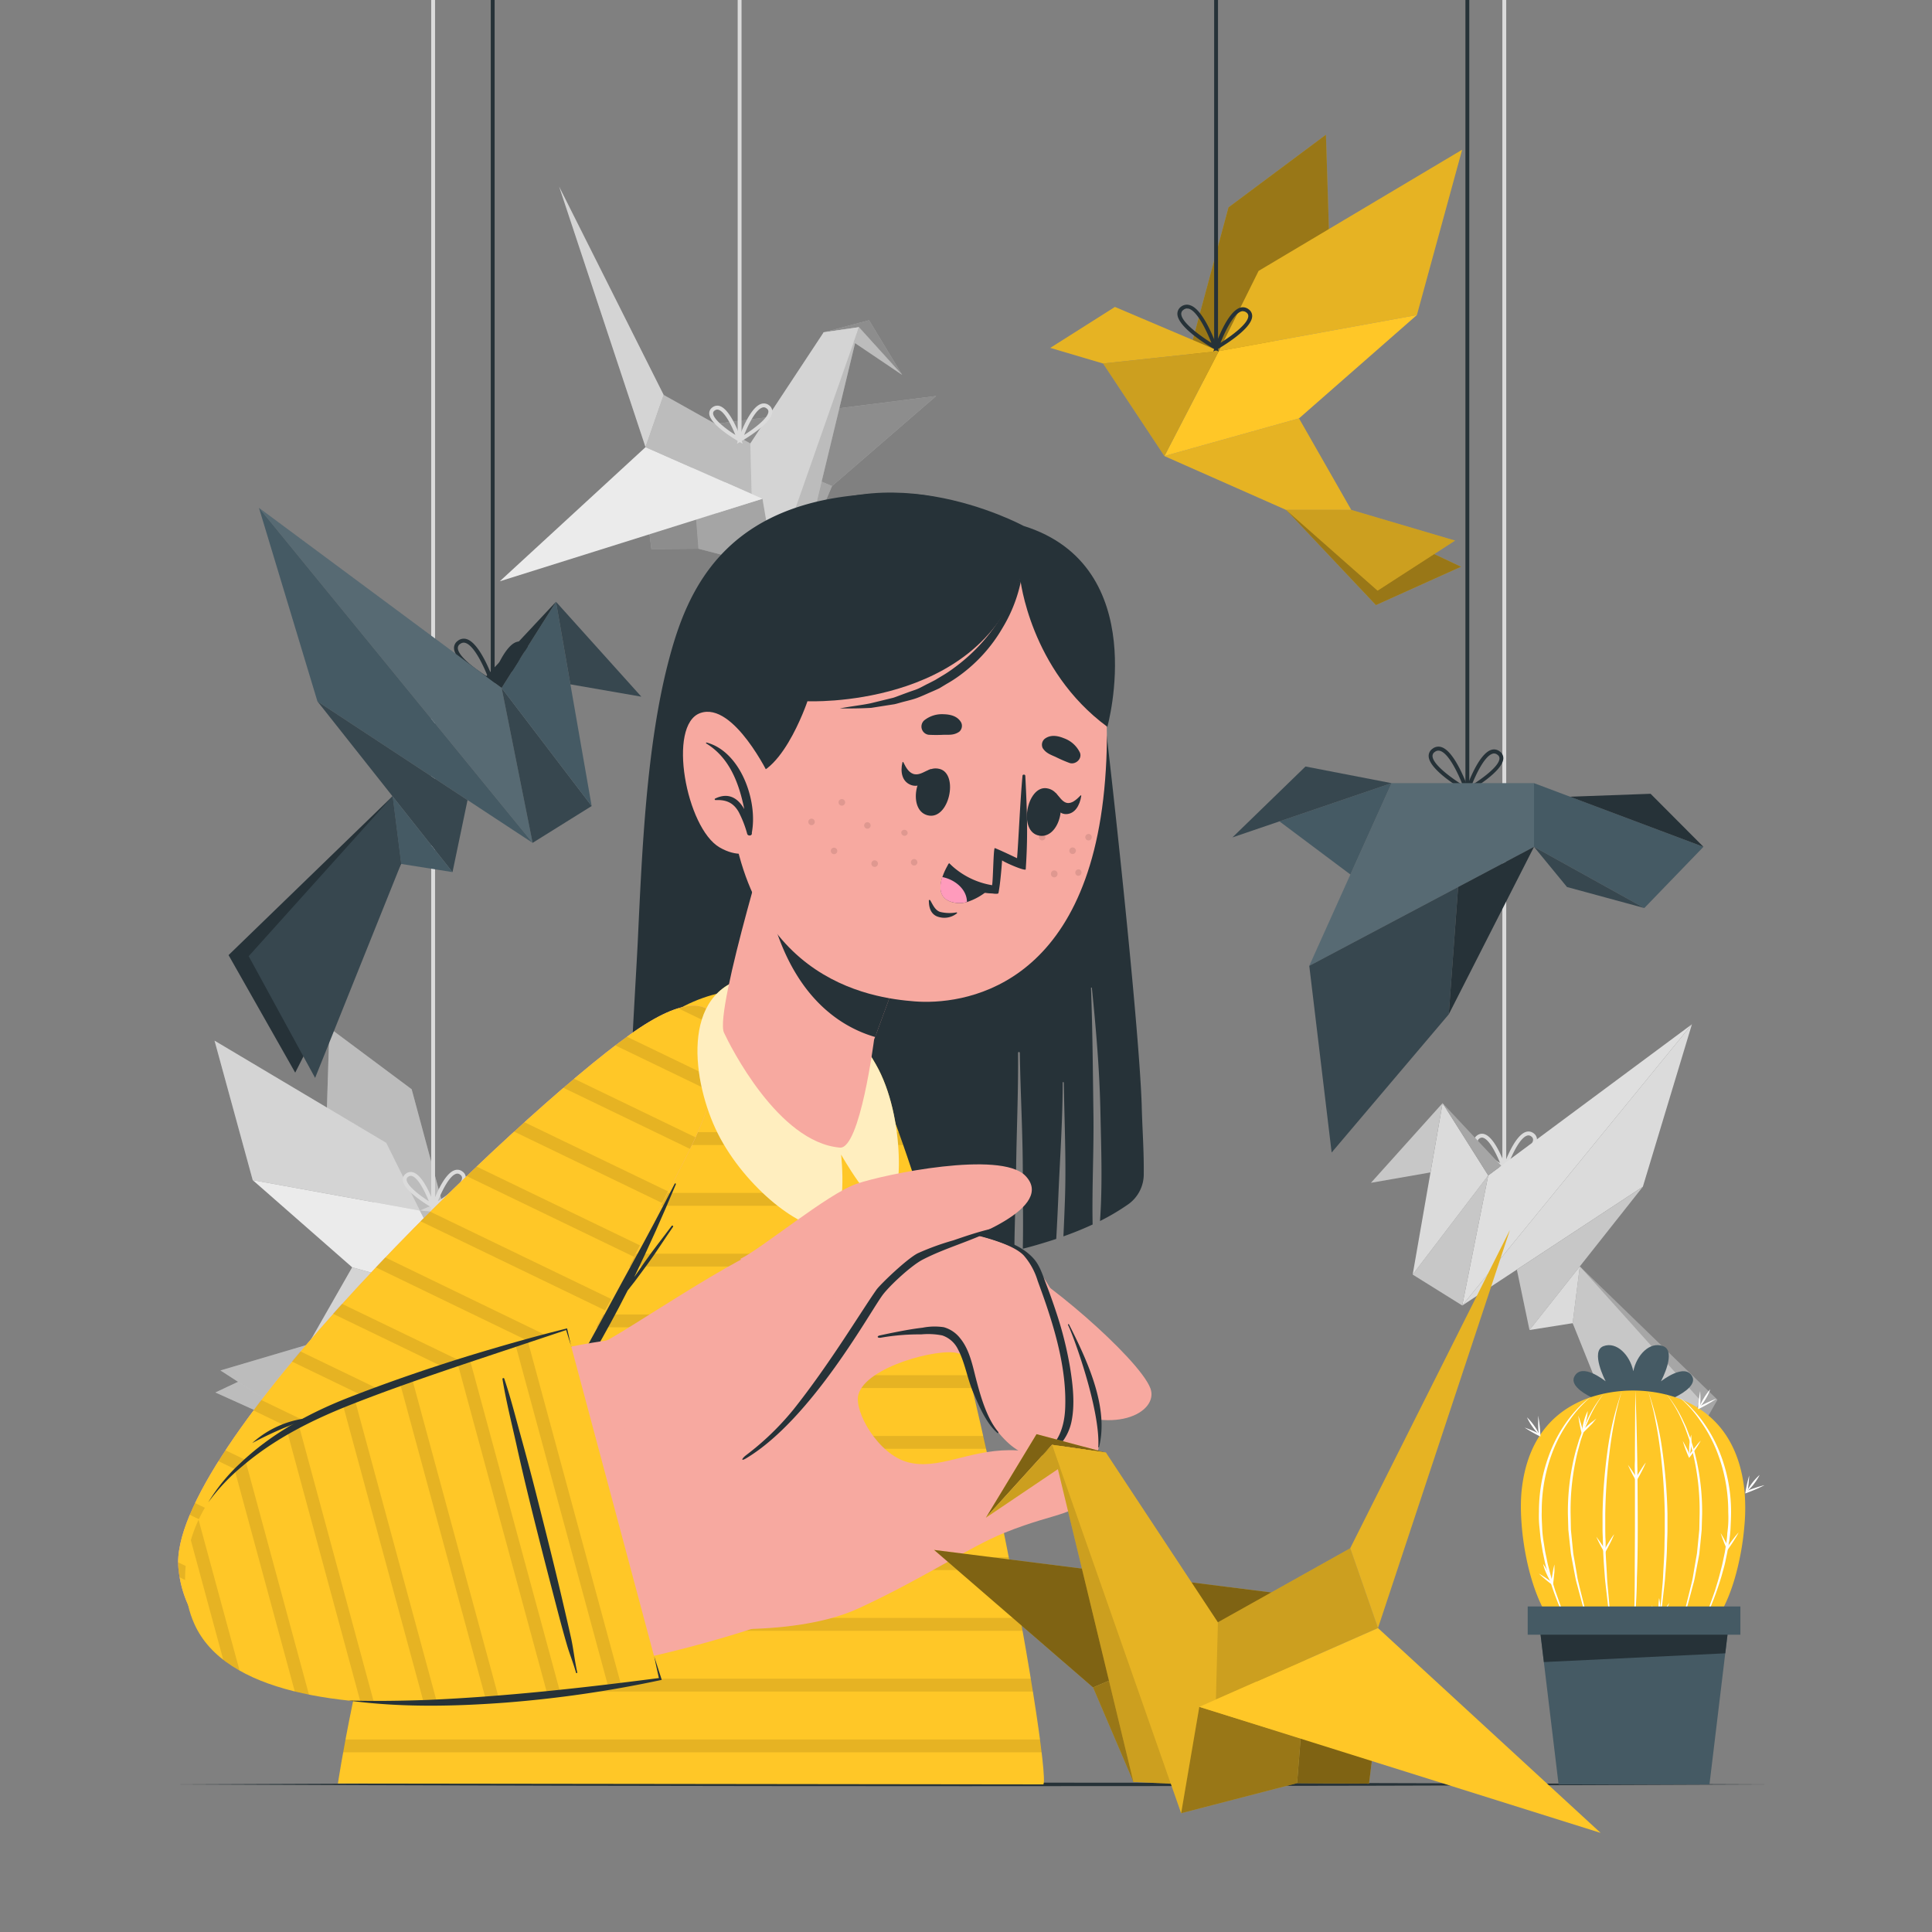 <svg xmlns="http://www.w3.org/2000/svg" viewBox="0 0 500 500"><rect x="0" y="0" width="500" height="500" fill="#808080" stroke="none"/><g id="freepik--background-complete--inject-124"><rect x="388.81" width="1" height="302.83" style="fill:#dbdbdb"></rect><path d="M388.62,303.26l.43-1.25c.28-.83,2.85-8.13,5.86-9.07a2.15,2.15,0,0,1,2,.36,2,2,0,0,1,.86,1.73c-.18,3-7.19,7.11-8,7.57Zm6.95-9.42a1.13,1.13,0,0,0-.36.06c-1.78.55-3.7,4.54-4.72,7.09,2.42-1.53,6.17-4.27,6.27-6a1,1,0,0,0-.46-.87A1.19,1.19,0,0,0,395.57,293.84Z" style="fill:#dbdbdb"></path><path d="M390.09,303.26l-1.15-.66c-.75-.43-7.32-4.28-7.48-7.11a1.85,1.85,0,0,1,.81-1.64,2.06,2.06,0,0,1,1.89-.34c2.83.88,5.24,7.72,5.5,8.5Zm-6.56-8.85a1.1,1.1,0,0,0-.66.24.86.86,0,0,0-.42.78c.09,1.48,3.21,3.93,5.76,5.56-.95-2.38-2.72-6-4.35-6.52A1,1,0,0,0,383.53,294.41Z" style="fill:#dbdbdb"></path><polygon points="408.86 327.74 444.48 362.25 430 387.78 407.01 342.44 408.86 327.74" style="fill:#a6a6a6"></polygon><polygon points="437.87 265.08 378.43 337.86 385.16 304.2 437.87 265.08" style="fill:#dbdbdb"></polygon><polygon points="437.87 265.08 378.43 337.86 385.16 304.2 437.87 265.08" style="fill:#fff;opacity:0.1"></polygon><polygon points="425.17 307.12 378.43 337.86 437.87 265.08 425.17 307.12" style="fill:#dbdbdb"></polygon><polygon points="385.16 304.2 365.6 329.86 378.43 337.86 385.16 304.2" style="fill:#c7c7c7"></polygon><polygon points="425.17 307.12 395.83 344.21 392.56 328.57 425.17 307.12" style="fill:#c7c7c7"></polygon><polygon points="385.16 304.2 373.34 285.49 365.6 329.86 385.16 304.2" style="fill:#dbdbdb"></polygon><polygon points="395.83 344.21 408.86 327.74 407.01 342.44 395.83 344.21" style="fill:#dbdbdb"></polygon><polygon points="373.34 285.49 354.8 306.11 370.21 303.42 373.34 285.49" style="fill:#c7c7c7"></polygon><polygon points="373.34 285.49 385.16 304.2 388.53 301.7 373.34 285.49" style="fill:#a6a6a6"></polygon><polygon points="407.01 342.44 408.86 327.74 440.1 362.48 425.68 388.93 407.01 342.44" style="fill:#c7c7c7"></polygon><polygon points="93.96 347.96 82.09 347.96 55.74 360.37 74.34 368.76 93.96 347.96" style="fill:#ebebeb"></polygon><polygon points="93.96 347.96 82.09 347.96 55.74 360.37 74.34 368.76 93.96 347.96" style="opacity:0.2"></polygon><polygon points="85.26 266.03 106.54 281.9 116.18 317.63 106.31 323.04 84.32 295.65 85.26 266.03" style="fill:#ebebeb"></polygon><polygon points="85.26 266.03 106.54 281.9 116.18 317.63 106.31 323.04 84.32 295.65 85.26 266.03" style="opacity:0.2"></polygon><polygon points="108.66 313.29 99.96 295.77 55.52 269.32 65.4 305.41 108.66 313.29" style="fill:#ebebeb"></polygon><polygon points="108.66 313.29 99.96 295.77 55.52 269.32 65.4 305.41 108.66 313.29" style="opacity:0.1"></polygon><polygon points="131.34 303.65 145.45 312.58 133.93 315.99 108.66 313.29 131.34 303.65" style="fill:#ebebeb"></polygon><polygon points="131.34 303.65 145.45 312.58 133.93 315.99 108.66 313.29 131.34 303.65" style="opacity:0.1"></polygon><polygon points="91.14 327.98 120.53 336.21 93.96 347.96 79.74 347.96 91.14 327.98" style="fill:#ebebeb"></polygon><polygon points="91.14 327.98 120.53 336.21 93.96 347.96 79.74 347.96 91.14 327.98" style="opacity:0.1"></polygon><polygon points="108.66 313.29 120.53 336.21 91.14 327.98 65.4 305.41 108.66 313.29" style="fill:#ebebeb"></polygon><polygon points="133.93 315.99 120.53 336.21 108.66 313.29 133.93 315.99" style="fill:#ebebeb"></polygon><polygon points="133.93 315.99 120.53 336.21 108.66 313.29 133.93 315.99" style="opacity:0.2"></polygon><polygon points="93.96 347.96 79.74 347.96 57.05 354.67 73.98 365.6 93.96 347.96" style="fill:#ebebeb"></polygon><polygon points="93.96 347.96 79.74 347.96 57.05 354.67 73.98 365.6 93.96 347.96" style="opacity:0.2"></polygon><rect x="111.59" width="1" height="312.72" style="fill:#dbdbdb"></rect><path d="M111.39,313.16l.43-1.26c.29-.83,2.86-8.13,5.87-9.06a2.1,2.1,0,0,1,2,.36,1.92,1.92,0,0,1,.86,1.72c-.17,3-7.19,7.12-8,7.58Zm7-9.43a1.24,1.24,0,0,0-.37.06c-1.77.55-3.7,4.55-4.71,7.1,2.41-1.54,6.16-4.28,6.27-6a1,1,0,0,0-.46-.86A1.2,1.2,0,0,0,118.35,303.73Z" style="fill:#dbdbdb"></path><path d="M112.87,313.16l-1.15-.66c-.75-.43-7.32-4.29-7.49-7.11a1.85,1.85,0,0,1,.82-1.64,2,2,0,0,1,1.89-.34c2.83.88,5.23,7.71,5.5,8.49Zm-6.56-8.85a1.07,1.07,0,0,0-.66.24.84.84,0,0,0-.42.78c.09,1.47,3.21,3.93,5.76,5.56-.95-2.39-2.72-6-4.35-6.53A1.26,1.26,0,0,0,106.31,304.31Z" style="fill:#dbdbdb"></path><polygon points="224.91 82.88 233.49 97.03 222.29 84.68 213.16 86 224.91 82.88" style="fill:#ebebeb"></polygon><polygon points="224.91 82.88 233.49 97.03 222.29 84.68 213.16 86 224.91 82.88" style="opacity:0.4"></polygon><polygon points="215.33 125.8 179.27 110.43 242.27 102.49 215.33 125.8" style="fill:#ebebeb"></polygon><polygon points="215.33 125.8 179.27 110.43 242.27 102.49 215.33 125.8" style="opacity:0.4"></polygon><polygon points="208.49 141.8 215.33 125.8 179.27 110.43 179.13 128.82 208.49 141.8" style="fill:#ebebeb"></polygon><polygon points="208.49 141.8 215.33 125.8 179.27 110.43 179.13 128.82 208.49 141.8" style="opacity:0.3"></polygon><polygon points="208.49 141.8 222.29 84.68 213.16 86 191.68 142.63 208.49 141.8" style="fill:#ebebeb"></polygon><polygon points="208.49 141.8 222.29 84.68 213.16 86 191.68 142.63 208.49 141.8" style="opacity:0.2"></polygon><polygon points="200.41 147.1 222.29 84.68 213.16 86 183.6 130.79 200.41 147.1" style="fill:#ebebeb"></polygon><polygon points="200.41 147.1 222.29 84.68 213.16 86 183.6 130.79 200.41 147.1" style="opacity:0.1"></polygon><polygon points="222.29 84.68 220.93 88.56 233.49 97.03 222.29 84.68" style="fill:#ebebeb"></polygon><polygon points="222.29 84.68 220.93 88.56 233.49 97.03 222.29 84.68" style="opacity:0.2"></polygon><polygon points="194.52 127.84 194.18 114.76 171.76 102.21 167.06 115.73 194.52 127.84" style="fill:#ebebeb"></polygon><polygon points="194.52 127.84 194.18 114.76 171.76 102.21 167.06 115.73 194.52 127.84" style="opacity:0.2"></polygon><polygon points="200.41 147.1 197.33 129.08 180.16 134.41 180.76 142.01 200.41 147.1" style="fill:#ebebeb"></polygon><polygon points="200.41 147.1 197.33 129.08 180.16 134.41 180.76 142.01 200.41 147.1" style="opacity:0.3"></polygon><polygon points="180.76 142.01 168.58 142.1 167.66 134.73 180.16 134.41 180.76 142.01" style="fill:#ebebeb"></polygon><polygon points="180.76 142.01 168.58 142.1 167.66 134.73 180.16 134.41 180.76 142.01" style="opacity:0.4"></polygon><polygon points="197.33 129.08 167.06 115.73 129.34 150.44 197.33 129.08" style="fill:#ebebeb"></polygon><polygon points="167.06 115.73 171.76 102.21 144.7 48.28 167.06 115.73" style="fill:#ebebeb"></polygon><polygon points="167.06 115.73 171.76 102.21 144.7 48.28 167.06 115.73" style="opacity:0.1"></polygon><rect x="190.91" width="1" height="114.4" style="fill:#dbdbdb"></rect><path d="M190.72,114.84l.43-1.26c.28-.83,2.85-8.13,5.86-9.06a2.15,2.15,0,0,1,2,.35,2,2,0,0,1,.86,1.73c-.18,3-7.19,7.12-8,7.57Zm6.95-9.43a1.13,1.13,0,0,0-.36.06c-1.78.55-3.71,4.55-4.72,7.1,2.42-1.54,6.17-4.28,6.27-6a.94.94,0,0,0-.46-.86A1.2,1.2,0,0,0,197.67,105.41Z" style="fill:#dbdbdb"></path><path d="M192.19,114.84l-1.15-.67c-.75-.43-7.32-4.28-7.49-7.1a1.87,1.87,0,0,1,.82-1.64,2.06,2.06,0,0,1,1.89-.35c2.83.89,5.24,7.72,5.5,8.5ZM185.63,106a1.1,1.1,0,0,0-.66.24.84.84,0,0,0-.42.78c.09,1.47,3.21,3.93,5.76,5.55-.95-2.38-2.72-6-4.35-6.52A1,1,0,0,0,185.63,106Z" style="fill:#dbdbdb"></path></g><g id="freepik--Table--inject-124"><path d="M456.65,461.8c-132.39.61-280.91.62-413.3,0,132.39-.62,280.91-.61,413.3,0Z" style="fill:#263238"></path></g><g id="freepik--Plant--inject-124"><path d="M422.7,364.5c-5.69,0-17.21-4.48-15.26-8.24s7.86,1.07,8.11,1.22c-.17-.28-4-7.79-.59-9.09s6.88,2.32,7.74,6.48c.85-4.16,4.23-7.81,7.74-6.48s-.43,8.81-.59,9.09c.24-.15,6.21-4.89,8.11-1.22S428.39,364.5,422.7,364.5Z" style="fill:#455a64"></path><path d="M451.42,395.18a69.17,69.17,0,0,1-1.45,9.33c-1.35,6.11-3.57,12-6.75,16a56.55,56.55,0,0,1-41.17,0c-6.79-8.48-9.21-25.92-8.24-34.89,1.75-16.2,11.42-22.39,19.82-24.6h0a35.83,35.83,0,0,1,9-1.15c8.23,0,26.36,3,28.82,25.76A50,50,0,0,1,451.42,395.18Z" style="fill:#FFC727"></path><path d="M423.23,359.87c.23,5.38.36,10.76.46,16.14s.13,10.76.15,16.14,0,10.76-.21,16.14a133.47,133.47,0,0,1-1.12,16.11l.2-2,.12-2c.08-1.34.08-2.69.13-4,.06-2.69.11-5.38.11-8.07,0-5.37.07-10.75.05-16.13l0-16.14C423.15,370.63,423.16,365.25,423.23,359.87Z" style="fill:#fff"></path><path d="M419.74,360a66,66,0,0,0-1.93,7.81c-.54,2.63-.93,5.29-1.26,7.94a150.91,150.91,0,0,0-1.11,16l0,4c0,1.34.05,2.68.07,4,0,2.68.24,5.35.36,8,.05,1.35.19,2.68.31,4l.35,4,.91,8c-.44-2.65-.87-5.3-1.26-8l-.46-4c-.15-1.34-.32-2.67-.41-4-.21-2.69-.41-5.37-.46-8.06,0-1.35-.12-2.69-.11-4v-4A137.54,137.54,0,0,1,416,375.66,77.35,77.35,0,0,1,419.74,360Z" style="fill:#fff"></path><path d="M415.07,360.65a33.19,33.19,0,0,0-4.08,7.1c-.26.64-.56,1.25-.8,1.89l-.69,1.93-.35,1c-.1.32-.18.65-.28,1l-.54,2a62.88,62.88,0,0,0-1.86,16.22l.08,4.1.4,4.08.2,2c.1.68.24,1.35.35,2l.69,4.05c.1.68.27,1.34.43,2l.49,2,1,4,2.43,7.86c-.94-2.57-1.85-5.17-2.77-7.76l-1.08-4-.53-2a19.4,19.4,0,0,1-.48-2l-.77-4.06c-.12-.68-.26-1.36-.36-2l-.22-2-.44-4.12-.12-4.13a61.56,61.56,0,0,1,2.05-16.38l.6-2c.1-.33.2-.66.31-1l.37-1,.74-1.93c.26-.64.57-1.26.86-1.88A31.49,31.49,0,0,1,415.07,360.65Z" style="fill:#fff"></path><path d="M411.64,361.58a30.26,30.26,0,0,0-5.56,6.18,36.27,36.27,0,0,0-4,7.29A42.57,42.57,0,0,0,399,391.24c-.05,1.39.06,2.77.11,4.16s.22,2.76.46,4.13l.32,2.05.42,2c.13.68.28,1.36.46,2l.51,2c.35,1.34.79,2.66,1.18,4l1.4,3.93,1.55,3.88,1.7,3.82a82,82,0,0,1-6.37-15.48c-.36-1.35-.79-2.69-1.05-4.07l-.43-2.05-.34-2.08c-.26-1.38-.34-2.78-.5-4.17s-.18-2.81-.14-4.21a41.87,41.87,0,0,1,3.34-16.41,36.31,36.31,0,0,1,4.19-7.28,31.92,31.92,0,0,1,2.72-3.2A22.81,22.81,0,0,1,411.64,361.58Z" style="fill:#fff"></path><path d="M426.51,360a77.19,77.19,0,0,1,3.74,15.68,137.54,137.54,0,0,1,1.29,16.09v4c0,1.35-.08,2.69-.11,4-.05,2.69-.25,5.37-.47,8.05-.08,1.35-.25,2.68-.4,4l-.46,4c-.39,2.66-.82,5.31-1.27,8l.92-8,.35-4c.12-1.33.26-2.67.31-4,.12-2.68.34-5.35.36-8,0-1.34.1-2.68.07-4l0-4a150.91,150.91,0,0,0-1.11-16c-.33-2.66-.73-5.31-1.26-7.94A66,66,0,0,0,426.51,360Z" style="fill:#fff"></path><path d="M431.18,360.69a31.42,31.42,0,0,1,4.4,6.95c.29.63.6,1.25.86,1.88l.74,1.93.37,1c.11.33.21.66.31,1l.6,2a61.56,61.56,0,0,1,2.05,16.38l-.12,4.13L440,400l-.22,2.06c-.1.68-.24,1.36-.36,2l-.77,4.06a19.59,19.59,0,0,1-.48,2l-.53,2-1.08,4c-.92,2.59-1.83,5.18-2.77,7.76l2.43-7.86,1-4,.49-2c.16-.67.33-1.33.43-2l.69-4.05c.11-.67.25-1.34.35-2l.2-2,.4-4.08.08-4.1a63.39,63.39,0,0,0-1.86-16.23l-.55-2c-.09-.33-.17-.66-.27-1l-.35-1-.69-1.93c-.24-.64-.54-1.26-.8-1.89A33.19,33.19,0,0,0,431.18,360.69Z" style="fill:#fff"></path><path d="M434.61,361.62a22.81,22.81,0,0,1,3.13,2.77,33.29,33.29,0,0,1,2.72,3.2,36.79,36.79,0,0,1,4.19,7.28A41.8,41.8,0,0,1,448,391.28c0,1.4-.08,2.8-.14,4.2s-.24,2.8-.5,4.18l-.34,2.08-.43,2.05c-.26,1.38-.69,2.72-1.05,4.07a82.65,82.65,0,0,1-6.37,15.48l1.7-3.82,1.55-3.88,1.4-3.93c.39-1.34.83-2.66,1.18-4l.51-2c.18-.67.33-1.35.46-2l.42-2,.32-2.06c.24-1.36.31-2.75.46-4.13s.16-2.76.1-4.15a42.42,42.42,0,0,0-3.12-16.2,36.47,36.47,0,0,0-4-7.28A30.26,30.26,0,0,0,434.61,361.62Z" style="fill:#fff"></path><path d="M421.31,379.1a36.58,36.58,0,0,1,2.38,3.59h-.43c.4-.72.83-1.44,1.27-2.14.22-.35.45-.7.68-1.05s.48-.68.73-1c-.15.39-.33.76-.5,1.14s-.36.75-.55,1.12q-.57,1.11-1.2,2.19l-.22.38-.21-.38A35.46,35.46,0,0,1,421.31,379.1Z" style="fill:#fff"></path><path d="M423.29,377.24a15.7,15.7,0,0,1,.18,5.58,15.7,15.7,0,0,1-.18-5.58Z" style="fill:#fff"></path><path d="M440,360a34.3,34.3,0,0,1,0,4.3l-.36-.23c.73-.39,1.48-.76,2.23-1.11l1.14-.5c.39-.16.78-.32,1.17-.46-.34.25-.69.46-1.05.69s-.71.43-1.07.64c-.72.41-1.45.81-2.19,1.18l-.39.2,0-.43A38.6,38.6,0,0,1,440,360Z" style="fill:#fff"></path><path d="M442.62,359.55a13.33,13.33,0,0,1-1.22,2.52,13.54,13.54,0,0,1-1.66,2.26,13.37,13.37,0,0,1,1.23-2.52A13.75,13.75,0,0,1,442.62,359.55Z" style="fill:#fff"></path><path d="M435.49,372.91a38.45,38.45,0,0,1,1.95,3.84l-.43,0c.48-.68,1-1.34,1.51-2,.26-.32.52-.64.8-1s.55-.62.84-.92c-.2.37-.42.72-.63,1.08s-.45.7-.68,1.05c-.46.69-.94,1.37-1.44,2l-.26.35L437,377A34.79,34.79,0,0,1,435.49,372.91Z" style="fill:#fff"></path><path d="M437.67,371.29a15.64,15.64,0,0,1-.46,5.56,15.64,15.64,0,0,1,.46-5.56Z" style="fill:#fff"></path><path d="M427.4,415.43a36.58,36.58,0,0,1,2.38,3.59h-.43c.4-.72.83-1.44,1.27-2.14.22-.35.45-.7.68-1.05s.48-.68.73-1c-.15.39-.33.76-.5,1.14s-.36.75-.55,1.12q-.57,1.11-1.2,2.19l-.22.38-.21-.38A35.46,35.46,0,0,1,427.4,415.43Z" style="fill:#fff"></path><path d="M429.38,413.57a15.7,15.7,0,0,1,.18,5.58,15.7,15.7,0,0,1-.18-5.58Z" style="fill:#fff"></path><path d="M408.47,366.38a38.32,38.32,0,0,1,1.24,4.13l-.42-.13c.6-.57,1.21-1.13,1.84-1.68.31-.27.63-.54,1-.8s.65-.52,1-.77c-.26.33-.54.64-.81,1s-.57.61-.86.91c-.58.6-1.17,1.18-1.78,1.75l-.31.29-.1-.42A35.12,35.12,0,0,1,408.47,366.38Z" style="fill:#fff"></path><path d="M410.9,365.17a14.09,14.09,0,0,1-.47,2.76,13.52,13.52,0,0,1-1,2.64,14.08,14.08,0,0,1,.48-2.77A14.33,14.33,0,0,1,410.9,365.17Z" style="fill:#fff"></path><path d="M452.69,381.88a36,36,0,0,1-.45,4.29l-.34-.28c.78-.3,1.56-.58,2.35-.84.39-.13.79-.26,1.19-.37s.8-.23,1.21-.32c-.36.2-.74.37-1.12.56s-.75.35-1.14.51q-1.14.49-2.31.93l-.41.15.07-.43A36.34,36.34,0,0,1,452.69,381.88Z" style="fill:#fff"></path><path d="M455.4,381.71a15.24,15.24,0,0,1-3.41,4.41,14.08,14.08,0,0,1,1.5-2.36A13.7,13.7,0,0,1,455.4,381.71Z" style="fill:#fff"></path><path d="M413.12,397.71a35.44,35.44,0,0,1,2.41,3.57h-.43c.4-.73.82-1.44,1.25-2.15.22-.36.44-.71.67-1.06s.47-.69.72-1c-.15.39-.33.77-.49,1.15s-.35.75-.54,1.13c-.37.74-.76,1.47-1.17,2.2l-.22.38-.22-.38A34.47,34.47,0,0,1,413.12,397.71Z" style="fill:#fff"></path><path d="M415.07,395.83a15.41,15.41,0,0,1,.25,5.58,14,14,0,0,1-.38-2.78A14.64,14.64,0,0,1,415.07,395.83Z" style="fill:#fff"></path><path d="M398.25,407.23a35.9,35.9,0,0,1,3.57,2.4l-.39.17c.09-.83.21-1.65.35-2.47.07-.41.14-.82.22-1.23s.18-.81.29-1.22c0,.42,0,.84,0,1.25s0,.84-.07,1.25c-.07.83-.16,1.66-.27,2.48l-.06.43-.34-.26A37.75,37.75,0,0,1,398.25,407.23Z" style="fill:#fff"></path><path d="M399.36,404.75a13.71,13.71,0,0,1,1.39,2.44,13.09,13.09,0,0,1,.92,2.64,13.07,13.07,0,0,1-1.38-2.44A13.34,13.34,0,0,1,399.36,404.75Z" style="fill:#fff"></path><path d="M394.56,369.45a34.64,34.64,0,0,1,4,1.69l-.35.24c-.07-.83-.11-1.66-.13-2.49,0-.42,0-.84,0-1.25s0-.84,0-1.26c.08.41.14.83.21,1.24s.11.82.16,1.24c.09.82.16,1.65.2,2.48l0,.44-.39-.2A35.59,35.59,0,0,1,394.56,369.45Z" style="fill:#fff"></path><path d="M395.19,366.81a13.66,13.66,0,0,1,1.82,2.13,13.16,13.16,0,0,1,1.4,2.42,14.14,14.14,0,0,1-1.82-2.13A13.5,13.5,0,0,1,395.19,366.81Z" style="fill:#fff"></path><path d="M445.31,396.76a37.23,37.23,0,0,1,2,3.79l-.43,0c.47-.68,1-1.35,1.47-2l.78-1c.27-.31.54-.64.82-.94-.18.37-.4.73-.6,1.09l-.66,1.07c-.45.7-.91,1.39-1.4,2.06l-.25.36-.18-.4A35.3,35.3,0,0,1,445.31,396.76Z" style="fill:#fff"></path><path d="M447.45,395.09a15.67,15.67,0,0,1-.34,5.57,13.14,13.14,0,0,1-.08-2.8A13.75,13.75,0,0,1,447.45,395.09Z" style="fill:#fff"></path><polygon points="398.44 420.92 447.33 420.92 442.41 461.8 403.36 461.8 398.44 420.92" style="fill:#455a64"></polygon><polygon points="398.44 420.92 399.55 430.14 446.5 427.88 447.33 420.92 398.44 420.92" style="fill:#263238"></polygon><rect x="395.37" y="415.75" width="55.04" height="7.31" style="fill:#455a64"></rect></g><g id="freepik--origami-birds-2--inject-124"><rect x="379.25" width="1" height="205.12" style="fill:#263238"></rect><path d="M380.41,205.43l-1.15-.66c-1-.55-9.31-5.45-9.52-9a2.24,2.24,0,0,1,1-2,2.45,2.45,0,0,1,2.29-.42c3.62,1.13,6.82,10.4,7,10.79Zm-8.15-11.17a1.51,1.51,0,0,0-.93.34,1.22,1.22,0,0,0-.59,1.12c.13,2.19,4.92,5.64,7.8,7.45-1.18-3-3.58-8.14-5.81-8.83A1.65,1.65,0,0,0,372.26,194.26Z" style="fill:#263238"></path><path d="M379,205.43l.43-1.26c.31-.92,3.18-9.07,6.52-10.11a2.34,2.34,0,0,1,2.17.4,2.11,2.11,0,0,1,.94,1.88c-.19,3.32-8,7.91-8.91,8.43ZM386.68,195a1.33,1.33,0,0,0-.43.07c-2.05.64-4.26,5.29-5.38,8.14,2.7-1.7,7.08-4.86,7.19-6.88a1.11,1.11,0,0,0-.53-1A1.39,1.39,0,0,0,386.68,195Z" style="fill:#263238"></path><polygon points="397 219.16 397 202.68 360.13 202.68 338.84 249.96 397 219.16" style="fill:#455a64"></polygon><polygon points="397 219.16 397 202.68 360.13 202.68 338.84 249.96 397 219.16" style="fill:#fff;opacity:0.1"></polygon><polygon points="397 219.16 397 202.68 440.85 219.16 425.55 235 397 219.16" style="fill:#455a64"></polygon><polygon points="360.13 202.68 331.12 212.57 349.48 226.32 360.13 202.68" style="fill:#455a64"></polygon><polygon points="406.32 206.19 427.17 205.43 440.85 219.16 406.32 206.19" style="fill:#263238"></polygon><polygon points="397 219.16 405.54 229.56 425.55 235 397 219.16" style="fill:#37474f"></polygon><polygon points="338.84 249.96 344.63 298.27 374.94 262.51 377.36 229.56 338.84 249.96" style="fill:#37474f"></polygon><polygon points="360.13 202.68 337.86 198.37 318.95 216.72 360.13 202.68" style="fill:#37474f"></polygon><polygon points="374.94 262.51 377.36 229.56 397 219.16 374.94 262.51" style="fill:#263238"></polygon><rect x="127.01" width="1" height="177.19" style="fill:#263238"></rect><path d="M128.17,177.49l-1.16-.66c-1-.55-9.3-5.45-9.51-9a2.25,2.25,0,0,1,1-2,2.45,2.45,0,0,1,2.29-.42c3.62,1.13,6.82,10.4,7,10.79ZM120,166.32a1.56,1.56,0,0,0-.92.34,1.23,1.23,0,0,0-.59,1.12c.13,2.2,4.91,5.64,7.8,7.45-1.19-3-3.59-8.14-5.82-8.83A1.55,1.55,0,0,0,120,166.32Z" style="fill:#263238"></path><path d="M126.76,177.49l.43-1.26c.31-.92,3.18-9.06,6.52-10.1a2.34,2.34,0,0,1,2.17.39,2.13,2.13,0,0,1,.94,1.88c-.2,3.33-8,7.92-8.91,8.43ZM134.44,167a1.61,1.61,0,0,0-.43.07c-2,.64-4.27,5.3-5.39,8.15,2.71-1.7,7.08-4.87,7.2-6.89a1.15,1.15,0,0,0-.53-1A1.42,1.42,0,0,0,134.44,167Z" style="fill:#263238"></path><polygon points="101.58 206.07 59.15 247.18 76.4 277.6 103.79 223.58 101.58 206.07" style="fill:#263238"></polygon><polygon points="67.02 131.43 137.84 218.13 129.82 178.03 67.02 131.43" style="fill:#455a64"></polygon><polygon points="67.02 131.43 137.84 218.13 129.82 178.03 67.02 131.43" style="fill:#fff;opacity:0.1"></polygon><polygon points="82.15 181.51 137.84 218.13 67.02 131.43 82.15 181.51" style="fill:#455a64"></polygon><polygon points="129.82 178.03 153.12 208.6 137.84 218.13 129.82 178.03" style="fill:#37474f"></polygon><polygon points="82.15 181.51 117.11 225.7 121 207.06 82.15 181.51" style="fill:#37474f"></polygon><polygon points="129.82 178.03 143.89 155.74 153.12 208.6 129.82 178.03" style="fill:#455a64"></polygon><polygon points="117.11 225.7 101.58 206.07 103.79 223.58 117.11 225.7" style="fill:#455a64"></polygon><polygon points="143.89 155.74 165.98 180.3 147.62 177.11 143.89 155.74" style="fill:#37474f"></polygon><polygon points="143.89 155.74 129.82 178.03 125.8 175.05 143.89 155.74" style="fill:#263238"></polygon><polygon points="103.79 223.58 101.58 206.07 64.36 247.46 81.55 278.96 103.79 223.58" style="fill:#37474f"></polygon><polygon points="332.84 131.96 346.91 131.96 378.13 146.67 356.09 156.6 332.84 131.96" style="fill:#FFC727"></polygon><polygon points="332.84 131.96 346.91 131.96 378.13 146.67 356.09 156.6 332.84 131.96" style="opacity:0.4"></polygon><polygon points="343.15 34.86 317.93 53.67 306.51 96.02 318.21 102.43 344.26 69.97 343.15 34.86" style="fill:#FFC727"></polygon><polygon points="343.15 34.86 317.93 53.67 306.51 96.02 318.21 102.43 344.26 69.97 343.15 34.86" style="opacity:0.4"></polygon><polygon points="315.43 90.86 325.73 70.11 378.39 38.76 366.69 81.53 315.43 90.86" style="fill:#FFC727"></polygon><polygon points="315.43 90.86 325.73 70.11 378.39 38.76 366.69 81.53 315.43 90.86" style="opacity:0.1"></polygon><polygon points="288.54 79.44 271.82 90.03 285.47 94.07 315.43 90.86 288.54 79.44" style="fill:#FFC727"></polygon><polygon points="288.54 79.44 271.82 90.03 285.47 94.07 315.43 90.86 288.54 79.44" style="opacity:0.1"></polygon><polygon points="336.18 108.28 301.35 118.03 332.84 131.96 349.7 131.96 336.18 108.28" style="fill:#FFC727"></polygon><polygon points="336.18 108.28 301.35 118.03 332.84 131.96 349.7 131.96 336.18 108.28" style="opacity:0.1"></polygon><polygon points="315.43 90.86 301.35 118.03 336.18 108.28 366.69 81.53 315.43 90.86" style="fill:#FFC727"></polygon><polygon points="285.47 94.07 301.35 118.03 315.43 90.86 285.47 94.07" style="fill:#FFC727"></polygon><polygon points="285.47 94.07 301.35 118.03 315.43 90.86 285.47 94.07" style="opacity:0.2"></polygon><polygon points="332.84 131.96 349.7 131.96 376.58 139.9 356.52 152.86 332.84 131.96" style="fill:#FFC727"></polygon><polygon points="332.84 131.96 349.7 131.96 376.58 139.9 356.52 152.86 332.84 131.96" style="opacity:0.2"></polygon><rect x="314.22" width="1" height="90.72" style="fill:#263238"></rect><path d="M315.38,91l-1.15-.67c-1-.54-9.31-5.44-9.52-9a2.27,2.27,0,0,1,1-2A2.47,2.47,0,0,1,308,79c3.62,1.13,6.82,10.4,7,10.79Zm-8.15-11.17a1.51,1.51,0,0,0-.93.34,1.22,1.22,0,0,0-.59,1.12c.13,2.19,4.91,5.64,7.8,7.45-1.18-3-3.58-8.14-5.81-8.84A1.58,1.58,0,0,0,307.23,79.86Z" style="fill:#263238"></path><path d="M314,91l.43-1.26c.31-.93,3.18-9.07,6.52-10.11a2.35,2.35,0,0,1,2.17.4,2.11,2.11,0,0,1,.94,1.88c-.19,3.32-8,7.91-8.91,8.42Zm7.68-10.48a1.33,1.33,0,0,0-.43.07c-2.05.64-4.26,5.29-5.38,8.14,2.7-1.7,7.08-4.86,7.19-6.88a1.11,1.11,0,0,0-.53-1A1.39,1.39,0,0,0,321.65,80.55Z" style="fill:#263238"></path></g><g id="freepik--Character--inject-124"><path d="M296,303.61a9.55,9.55,0,0,1-4.32,8.27,57.83,57.83,0,0,1-7,4.12c.67-9.31.3-19,.11-28.16-.22-10.82-1.12-21.41-2.21-32.11a.12.12,0,1,0-.23,0c.41,10.84.48,21.74.63,32.58.13,9.49-.4,19.1-.21,28.59-2.48,1.15-5,2.17-7.56,3.07q.24-5,.41-9.94c.32-10-.16-19.84-.31-29.81,0-.24-.3-.25-.29,0,0,9.69-.7,19.5-1.11,29.19q-.24,5.61-.55,11.22-2.62.86-5.21,1.61c-1.15.33-2.3.65-3.45.92.15-6.54,0-13.15,0-19.56,0-10.37-.61-20.7-.77-31.07,0-.36-.46-.37-.46,0,.1,10.32-.41,20.7-.51,31-.07,6.64-.4,13.44-.44,20.17-15.41,3.55-31.25,3.51-46.7,1.06a187.06,187.06,0,0,1-26.57-6.39c-2.1-.66-7.47-2.54-12.77-4.49.05-3.13,0-6.26.11-9.28.19-6.9,0-13.87.37-20.75,0-.2-.22-.2-.24,0-.56,6.91-1.47,13.76-1.84,20.7-.14,2.78-.35,5.66-.47,8.57-1.9-.7-3.71-1.4-5.31-2,1.05-13,.75-26.28,1.12-39.28,0-.31-.36-.32-.38,0-.89,12.73-2.47,25.63-2.76,38.47a18.54,18.54,0,0,1-3.5-1.69c-2.57-2.46,1-53.93,1.52-65.95,1.06-22.4,2.2-49.26,7.74-70.87,4.75-18.49,14.53-44.89,60.54-44.09,33.76.58,49.5,35.88,52.26,56.37,1.42,10.55,9.06,79.64,9.83,101.81C295.6,291.74,296.07,297.72,296,303.61Z" style="fill:#263238"></path><path d="M87.45,461.57,270,461.8c2.4-2-20.42-139.59-47.57-192.88-5.08-10-35.62-24-58.9,2.14C106,335.66,87.45,461.57,87.45,461.57Z" style="fill:#FFC727"></path><path d="M219.18,264.85H170.12a44.09,44.09,0,0,1,4.89-3.33h39.62A27,27,0,0,1,219.18,264.85Zm7.2,12.4H158.3c-.88,1.1-1.76,2.21-2.62,3.33h72.13C227.33,279.45,226.86,278.34,226.38,277.25ZM232.59,293H146.85c-.73,1.1-1.44,2.21-2.15,3.33h89.08C233.39,295.18,233,294.06,232.59,293Zm5.3,15.72H137.31c-.62,1.11-1.23,2.21-1.83,3.33H238.93C238.58,310.9,238.24,309.79,237.89,308.69Zm4.7,15.73H129.12c-.53,1.1-1.07,2.22-1.59,3.33h116C243.22,326.64,242.91,325.52,242.59,324.42Zm4.28,15.72H122c-.47,1.11-.94,2.22-1.4,3.33H247.73C247.44,342.36,247.16,341.25,246.87,340.14Zm3.94,15.72H115.63c-.43,1.12-.85,2.23-1.26,3.34H251.61C251.35,358.09,251.08,357,250.81,355.86Zm3.67,15.73H110c-.38,1.11-.75,2.22-1.12,3.33H255.22C255,373.82,254.73,372.71,254.48,371.59Zm3.42,15.72h-153c-.35,1.12-.68,2.23-1,3.33H258.6C258.37,389.54,258.14,388.43,257.9,387.31ZM261.1,403H100.32l-.9,3.33H261.75C261.54,405.27,261.32,404.16,261.1,403Zm3,15.72H96.24q-.42,1.69-.81,3.33H264.68Q264.38,420.46,264.08,418.76Zm2.73,15.72H92.6c-.25,1.14-.49,2.25-.71,3.33H267.34C267.17,436.73,267,435.62,266.81,434.48Zm2.37,15.73H89.41c-.22,1.2-.43,2.31-.61,3.33H269.61C269.48,452.52,269.34,451.4,269.18,450.21Z" style="fill:#030402;opacity:0.1"></path><path d="M163,267.76c-29.37,21-120,107.59-116.82,138.23,2.39,22.78,26.68,31.19,48.69,23.2,19.16-6.95,69.23-103.27,83-130.36C190.89,273.05,191.81,247.11,163,267.76Z" style="fill:#f7a9a0"></path><path d="M163,267.76c-29.37,21-120,107.59-116.82,138.23,2.39,22.78,26.68,31.19,48.69,23.2,19.16-6.95,69.23-103.27,83-130.36C190.89,273.05,191.81,247.11,163,267.76Z" style="fill:#FFC727"></path><path d="M186.15,266.08l-10.64-5.14C181.73,259.06,185.07,261.33,186.15,266.08Zm-23.93,2.21c-.94.68-1.95,1.44-3,2.25l25.16,12.13c.33-1.11.63-2.21.88-3.27Zm-13.67,10.87-2.76,2.35,32.76,15.81c.5-1,1-2,1.41-3ZM135.7,290.42,133,292.83l38.34,18.5c.53-1,1-2,1.54-3Zm-12.39,11.47-2.57,2.46,43.33,20.91,1.56-2.95Zm-12,11.67-2.49,2.5,47.79,23.06c.53-1,1.07-2,1.59-2.93ZM99.7,325.42,97.28,328l51.73,25c.55-1,1.09-2,1.63-2.92Zm-11.21,12L86.17,340l55.05,26.57c.56-1,1.12-1.93,1.67-2.9ZM77.75,349.74c-.75.88-1.48,1.76-2.21,2.63l57.66,27.82,1.73-2.86ZM67.61,362.31c-.7.91-1.38,1.81-2,2.71l59.28,28.6,1.81-2.82Zm-9.29,13c-.63.95-1.23,1.89-1.82,2.82L116,406.82c.63-.9,1.28-1.83,1.92-2.77Zm-7.88,13.65c-.49,1-.95,2.06-1.36,3.05l57.12,27.56c.72-.83,1.46-1.71,2.21-2.64Zm-4.39,15.34a13.62,13.62,0,0,0,.08,1.71c.08.74.18,1.47.31,2.18l45.53,22c1-.28,1.9-.6,2.85-.94a11.69,11.69,0,0,0,1.47-.67Z" style="fill:#030402;opacity:0.1"></path><path d="M174.91,306.49c.08-.19-.19-.35-.29-.16-3.53,6.84-7.12,13.64-10.84,20.38s-7.31,13.55-11.05,20.29q-11.16,20.12-23.5,39.55c-2.29,3.63-4.65,7.22-7,10.82s-4.86,7.19-7.13,10.89c-.06.1.1.22.18.12,2.47-2.95,4.72-6.12,7-9.23s4.46-6.21,6.62-9.37c4.31-6.32,8.56-12.69,12.61-19.18s8.08-13.25,11.92-20c3.12-5.47,6.17-11,9-16.62.6-.75,1.2-1.5,1.78-2.27,1.18-1.56,2.33-3.14,3.49-4.72,2.26-3.1,4.3-6.35,6.49-9.5.13-.2-.2-.44-.35-.25-2.27,3.09-4.69,6.07-6.89,9.22-.92,1.31-1.84,2.63-2.74,3.95l0-.05C168,322.53,171.56,314.54,174.91,306.49Z" style="fill:#263238"></path><path d="M194.12,252.78c-18.49,3.6-14.81,27.69-8.39,40.49,7.23,14.43,22.36,25.67,28.17,24.27s3.77-18.75,3.77-18.75,8,14.27,12,13.77,4.77-23.56-3-37.1C218.3,260.72,204.83,250.7,194.12,252.78Z" style="fill:#FFC727"></path><path d="M194.12,252.78c-18.49,3.6-14.81,27.69-8.39,40.49,7.23,14.43,22.36,25.67,28.17,24.27s3.77-18.75,3.77-18.75,8,14.27,12,13.77,4.77-23.56-3-37.1C218.3,260.72,204.83,250.7,194.12,252.78Z" style="fill:#fff;opacity:0.7"></path><path d="M187.37,267.26c1.52,3.27,14,28.39,30,29.74,5.22.43,8.84-27.94,8.84-27.94l.75-2,10.42-28.47-36.13-30.22S184.77,261.69,187.37,267.26Z" style="fill:#f7a9a0"></path><path d="M197,222.83a107,107,0,0,0,1.89,10.78c5.5,24.12,18.54,32.15,27.64,34.78L227,267l10.43-28.45-36.14-30.22S199.36,214.48,197,222.83Z" style="fill:#263238"></path><path d="M286,201.84c-4.29,54.65-37.51,58.25-49.29,57.32-10.7-.86-47-5.12-48.39-59.92s25.39-70.08,50-69.43S290.34,147.19,286,201.84Z" style="fill:#f7a9a0"></path><path d="M276.8,197.46a35.71,35.71,0,0,1-3.59-1.56c-1.37-.61-2.52-1-3.35-2.28a2,2,0,0,1,.49-2.4c1.51-1.16,3.38-.83,5-.16a7.27,7.27,0,0,1,4,3.46C280.32,196.17,278.47,198,276.8,197.46Z" style="fill:#263238"></path><path d="M240.34,190.16a36.41,36.41,0,0,0,3.91,0c1.5,0,2.7.11,4-.79a2,2,0,0,0,.49-2.4c-.94-1.66-2.78-2.09-4.59-2.13a7.33,7.33,0,0,0-5,1.62A2.15,2.15,0,0,0,240.34,190.16Z" style="fill:#263238"></path><path d="M243.18,199c-6-1.56-8.69,10.58-3.12,12S248.21,200.3,243.18,199Z" style="fill:#263238"></path><path d="M240.65,199.11c-1.21.46-2.52,1.44-3.82,1.28-1.51-.18-2.35-1.69-3.05-3.13-.07-.15-.2-.06-.24.1-.54,2.32-.17,4.9,2.24,5.8,2.21.81,4.29-.89,5.39-3.1C241.37,199.65,241.14,198.93,240.65,199.11Z" style="fill:#263238"></path><path d="M270.89,204c6.15.92,3.85,13.14-1.84,12.28S265.75,203.24,270.89,204Z" style="fill:#263238"></path><path d="M273.29,205.29c.84.83,1.58,2.18,2.72,2.48,1.32.33,2.55-.8,3.65-1.91.11-.11.19,0,.16.17-.37,2.35-1.6,4.63-3.93,4.66-2.12,0-3.25-2.26-3.37-4.69C272.5,205.55,273,205,273.29,205.29Z" style="fill:#263238"></path><path d="M240.75,233c.65,1.11,1.22,2.55,2.54,3a10.3,10.3,0,0,0,4.25.13.14.14,0,0,1,.11.24,5.19,5.19,0,0,1-5.26.75c-1.61-.75-2-2.42-2-4.07C240.34,232.87,240.65,232.86,240.75,233Z" style="fill:#263238"></path><path d="M259.34,222.67s-.39,5.8-.94,8.45c-.06.25-.72.23-1.64.1,0,0-.07,0-.1,0a12.88,12.88,0,0,1-11.28-7.26.28.28,0,0,1,.47-.29c3,3.3,6.7,4.77,10.84,5.7.34-.7.37-10,.77-9.89,1.7.67,4.65,2.1,5.75,2.62.34-3.75.78-14.47,1.41-21.31,0-.43.71-.43.73,0,.53,10.56.65,16.07.11,24.18C265.42,225.55,260.31,223.35,259.34,222.67Z" style="fill:#263238"></path><path d="M257,229.13a15.74,15.74,0,0,1-6.73,4.31,7.11,7.11,0,0,1-4.32-.12c-3-1.1-2.85-4-2.06-6.34a16.67,16.67,0,0,1,1.73-3.61A20.45,20.45,0,0,0,257,229.13Z" style="fill:#263238"></path><path d="M250.24,233.44a7.11,7.11,0,0,1-4.32-.12c-3-1.1-2.85-4-2.06-6.34C247.16,227.62,250.25,230.18,250.24,233.44Z" style="fill:#ff9bbc"></path><path d="M191.79,200.31c9.68,3.42,17.18-18.83,17.18-18.83s44,2,55.06-31.75c0,0,2.5,23.59,22.55,38.37,0,0,11.68-41.59-21.69-52,0,0-39.62-21.54-67,3.47S185.29,198,191.79,200.31Z" style="fill:#263238"></path><path d="M264.74,147.21a38.4,38.4,0,0,1-5.32,15.35,40,40,0,0,1-11,12.21,34.43,34.43,0,0,1-3.48,2.25l-1.77,1.07c-.62.31-1.25.58-1.89.86-1.26.54-2.51,1.13-3.79,1.62s-2.64.78-4,1.14c-.66.18-1.32.39-2,.54l-2,.31-4,.63c-2.72.16-5.44.17-8.13.15,2.67-.53,5.34-.79,8-1.34l3.88-.95,1.94-.47c.63-.2,1.24-.45,1.87-.68,1.24-.46,2.47-.92,3.72-1.34s2.37-1.14,3.56-1.7L242,176l1.66-1a32.51,32.51,0,0,0,3.27-2.17,46,46,0,0,0,10.9-11.24,47.73,47.73,0,0,0,4-6.87A46.34,46.34,0,0,0,264.74,147.21Z" style="fill:#263238"></path><g style="opacity:0.1"><path d="M210.85,212.89a.84.84,0,1,1-.63-1A.85.85,0,0,1,210.85,212.89Z"></path><path d="M225.3,213.81a.84.84,0,1,1-.63-1A.84.84,0,0,1,225.3,213.81Z"></path><path d="M234.9,215.72a.85.85,0,0,1-1.65-.38.85.85,0,0,1,1.65.38Z"></path><path d="M237.4,223.34a.84.84,0,1,1-.63-1A.85.85,0,0,1,237.4,223.34Z"></path><path d="M216.67,220.4a.84.84,0,1,1-.63-1A.84.84,0,0,1,216.67,220.4Z"></path><path d="M227.19,223.68a.85.85,0,1,1-.64-1A.84.84,0,0,1,227.19,223.68Z"></path><path d="M218.67,207.92a.85.85,0,0,1-1.65-.37.85.85,0,1,1,1.65.37Z"></path><path d="M278.4,220.43a.85.85,0,0,1-1.65-.38.85.85,0,1,1,1.65.38Z"></path><path d="M282.53,216.85a.84.84,0,1,1-.63-1A.84.84,0,0,1,282.53,216.85Z"></path><path d="M273.66,226.4A.85.85,0,0,1,272,226a.85.85,0,1,1,1.65.38Z"></path><path d="M279.87,226a.84.84,0,0,1-1,.64.85.85,0,0,1,.38-1.65A.84.84,0,0,1,279.87,226Z"></path><path d="M270.52,216.91a.85.85,0,0,1-1.65-.38.85.85,0,1,1,1.65.38Z"></path></g><path d="M199.16,200.94s-9.28-19.44-17.91-16.41-3.66,29.79,5,34.79,13.48-3,13.48-3Z" style="fill:#f7a9a0"></path><path d="M182.87,192.17c-.15,0-.21.16-.09.24,6.06,3.71,8.48,10.31,9.84,17-1.54-2.73-4-4.49-7.56-2.73-.19.1-.07.39.12.38,2.76-.12,4.61.66,6,3.09a28.46,28.46,0,0,1,2.2,5.67c.21.64,1.31.5,1.2-.21l0-.16C196.14,207.16,191.63,194.48,182.87,192.17Z" style="fill:#263238"></path><path d="M63.75,430.36C38,422,48.69,391.77,64.86,382c38-22.89,73.94-35.28,114-37.27,12.88-.64,50.81,61.35,38.6,67.77C195.76,423.91,116,447.25,63.75,430.36Z" style="fill:#f7a9a0"></path><path d="M155.89,347.5c5.31-2.29,35.38-23.15,45.89-26s49.15,1.17,58,4.33,34.91,25.62,37.92,33.41c2.41,6.25-9.73,13-26.23,3.78-15.42-8.64-18.69-11.46-23.63-12.83S224,353.7,222.13,361c-1.1,4.32,5.11,15.44,12.91,17.45s15.38-3.07,26.21-3.15,20.37,6.54,19.58,10.55c-1.32,6.64-6.4,5-20.81,10.81-9.27,3.74-20.82,11.74-37.75,19.55-18,8.31-47.41,4.6-47.41,4.6Z" style="fill:#f7a9a0"></path><path d="M204.62,319.09c13-2.82,40.19-4.08,57.86,3.88,11.94,5.38,27,49.69,20.45,54.48s-11.65-.29-18.25-8.74c-2.4-3.08-11.62-22.82-17.13-22.28-7.93.79-27.43,11.14-27.43,11.14Z" style="fill:#f7a9a0"></path><path d="M284.43,374.5c2.45-9.76-2.34-21.1-7.77-31.73a.14.14,0,0,0-.26.12c1.38,2.7,8.38,21.86,7.84,31.62C284.23,374.62,284.4,374.6,284.43,374.5Z" style="fill:#263238"></path><path d="M204.62,319.09c13-2.82,40.19-4.08,57.86,3.88,11.94,5.38,16.77,47.48,10.19,52.28s-14.3-2.09-19.52-13c-1.68-3.53-4.21-18.44-9.73-17.9-7.93.79-27.45,2.91-27.45,2.91Z" style="fill:#f7a9a0"></path><path d="M258.35,370.59c-2.88-3.46-4.45-8.81-5.59-13.1-1-3.74-1.73-8.05-4.25-11.12a8.13,8.13,0,0,0-4.26-2.89,16.08,16.08,0,0,0-5.49.13c-2.08.24-4.15.6-6.22,1s-2.78.55-4.85,1c-.86.18-.65.75.3.58a56.87,56.87,0,0,1,10.42-.85,18.76,18.76,0,0,1,5.45.27,7,7,0,0,1,4.06,3.59c1.82,3.44,2.39,7.47,3.91,11.06s3.35,8,6.3,10.6C258.27,371,258.46,370.73,258.35,370.59Z" style="fill:#263238"></path><path d="M277.26,368.1c1-4.61.4-9.71-.35-14.32a94.68,94.68,0,0,0-3.62-14.34c-.79-2.4-1.64-4.79-2.56-7.15s-1.6-4.76-3.24-6.58c-4.46-5-12.56-5.82-15.48-6.51-.17,0-.28.22-.09.27,2.38.6,10.14,2.45,13,5.41a17.72,17.72,0,0,1,3.62,6.58c.75,2.06,1.51,4.12,2.21,6.2,2.86,8.47,5.28,17.71,4.92,26.72-.19,5-1.87,10.12-6.86,12.11-.17.07-.08.32.09.3C273.31,376.36,276.39,372.09,277.26,368.1Z" style="fill:#263238"></path><path d="M191.53,325.83c5.38-2.51,22.6-16.86,30.13-19.45s37.22-8.61,43.64-2.16c8.06,8.12-14,16.65-23.93,19.49s-18.13,14.64-18.13,14.64Z" style="fill:#f7a9a0"></path><path d="M256.6,318c-3.32.76-6.64,1.89-9.87,3a66.48,66.48,0,0,0-9.2,3.34c-2.89,1.47-9.82,8.16-10.73,9.47-4.2,6-12.18,19.33-21.48,31a70.72,70.72,0,0,1-12.18,11.75c-1.14.85-1.65,1.84.15.74,17-10.33,32.09-38.22,35.25-42.31,2-2.57,7.36-7.5,10.25-9,5.8-3,12.16-4.67,18-7.59C257,318.3,256.84,318,256.6,318Z" style="fill:#263238"></path><path d="M146.64,344l24.22,90.56S66.42,456.19,50.3,420.28c-5.44-12.11-3.06-33.66,22.2-49S146.64,344,146.64,344Z" style="fill:#FFC727"></path><path d="M160.82,436.34l-3.31.53-24.22-89.29,3.2-.91Zm-39.41-85.2c-1,.32-2.1.66-3.17,1L141.8,439l3.34-.4Zm-14.94,5-3.14,1.13,22.56,83.15,3.39-.23Zm-14.75,5.68c-1,.43-2.07.88-3.09,1.32L109.76,441c1.15,0,2.29,0,3.44,0Zm-14.45,6.78c-1,.55-2,1.11-3,1.66l19,70.15c1.17.1,2.35.19,3.53.26Zm-13.79,9.22q-1.45,1.26-2.76,2.55l15.57,57.39c1.2.29,2.42.56,3.67.81Zm-12.09,15.5a36.6,36.6,0,0,0-2,5.29l8.39,30.94A33.4,33.4,0,0,0,62,432.33Z" style="fill:#030402;opacity:0.1"></path><path d="M130.53,356.88c1.62,4.81,2.87,9.77,4.22,14.66s2.67,9.81,3.92,14.73c2.5,9.85,5,19.71,7.28,29.6.63,2.7,1.26,5.41,1.86,8.12.63,2.91.92,5.89,1.58,8.79a.17.17,0,1,1-.33.07c-.66-2.4-1.63-4.73-2.33-7.13s-1.41-5-2.07-7.48q-1.93-7.38-3.83-14.76c-2.51-9.84-5-19.7-7.18-29.61-1.25-5.6-2.66-11.22-3.6-16.88A.25.25,0,1,1,130.53,356.88Z" style="fill:#263238"></path><path d="M169.26,428.53q1,3.09,2,6.21l-.33.08a305.08,305.08,0,0,1-40.15,5.82c-13.49,1-27.13,1.28-40.56-.54,6.77.18,13.5.08,20.23-.15,20.22-.87,40.3-3.11,60.38-5.71l-.23.36c-.46-2-.91-4-1.32-6.07Z" style="fill:#263238"></path><path d="M147.85,348.5c-.46-1.49-.95-3-1.39-4.48l.23.14-24.87,8.29c-10.34,3.48-20.65,7-30.82,11s-19.88,8.85-28.17,15.91a51.51,51.51,0,0,0-8.95,9.47,46.65,46.65,0,0,1,8.32-10.17c8-7.62,17.84-13,28.09-17s20.57-7.53,31-10.76c8.43-2.57,16.92-5,25.47-7.11.38,1.58.72,3.18,1.07,4.76Z" style="fill:#263238"></path><path d="M65.28,373.46a25.48,25.48,0,0,1,15.16-6.52,98,98,0,0,0-15.16,6.52Z" style="fill:#263238"></path></g><g id="freepik--origami-bird-1--inject-124"><polygon points="268.25 371.16 255.15 392.78 272.26 373.91 286.21 375.93 268.25 371.16" style="fill:#FFC727"></polygon><polygon points="268.25 371.16 255.15 392.78 272.26 373.91 286.21 375.93 268.25 371.16" style="opacity:0.5"></polygon><polygon points="282.89 436.72 337.97 413.25 241.74 401.12 282.89 436.72" style="fill:#FFC727"></polygon><polygon points="282.89 436.72 337.97 413.25 241.74 401.12 282.89 436.72" style="opacity:0.5"></polygon><polygon points="293.33 461.16 282.89 436.72 337.97 413.25 338.18 441.33 293.33 461.16" style="fill:#FFC727"></polygon><polygon points="293.33 461.16 282.89 436.72 337.97 413.25 338.18 441.33 293.33 461.16" style="opacity:0.4"></polygon><polygon points="293.33 461.16 272.26 373.91 286.21 375.93 319.02 462.42 293.33 461.16" style="fill:#FFC727"></polygon><polygon points="293.33 461.16 272.26 373.91 286.21 375.93 319.02 462.42 293.33 461.16" style="opacity:0.2"></polygon><polygon points="305.68 469.26 272.26 373.91 286.21 375.93 331.35 444.35 305.68 469.26" style="fill:#FFC727"></polygon><polygon points="305.68 469.26 272.26 373.91 286.21 375.93 331.35 444.35 305.68 469.26" style="opacity:0.1"></polygon><polygon points="272.26 373.91 274.34 379.84 255.15 392.78 272.26 373.91" style="fill:#FFC727"></polygon><polygon points="272.26 373.91 274.34 379.84 255.15 392.78 272.26 373.91" style="opacity:0.2"></polygon><polygon points="314.67 439.83 315.19 419.85 349.44 400.68 356.62 421.34 314.67 439.83" style="fill:#FFC727"></polygon><polygon points="314.67 439.83 315.19 419.85 349.44 400.68 356.62 421.34 314.67 439.83" style="opacity:0.2"></polygon><polygon points="305.68 469.26 310.38 441.73 336.61 449.87 335.69 461.48 305.68 469.26" style="fill:#FFC727"></polygon><polygon points="305.68 469.26 310.38 441.73 336.61 449.87 335.69 461.48 305.68 469.26" style="opacity:0.4"></polygon><polygon points="335.69 461.48 354.3 461.61 355.7 450.36 336.61 449.87 335.69 461.48" style="fill:#FFC727"></polygon><polygon points="335.69 461.48 354.3 461.61 355.7 450.36 336.61 449.87 335.69 461.48" style="opacity:0.5"></polygon><polygon points="310.38 441.73 356.62 421.34 414.24 474.35 310.38 441.73" style="fill:#FFC727"></polygon><polygon points="356.62 421.34 349.44 400.68 390.76 318.32 356.62 421.34" style="fill:#FFC727"></polygon><polygon points="356.62 421.34 349.44 400.68 390.76 318.32 356.62 421.34" style="opacity:0.1"></polygon></g></svg>
